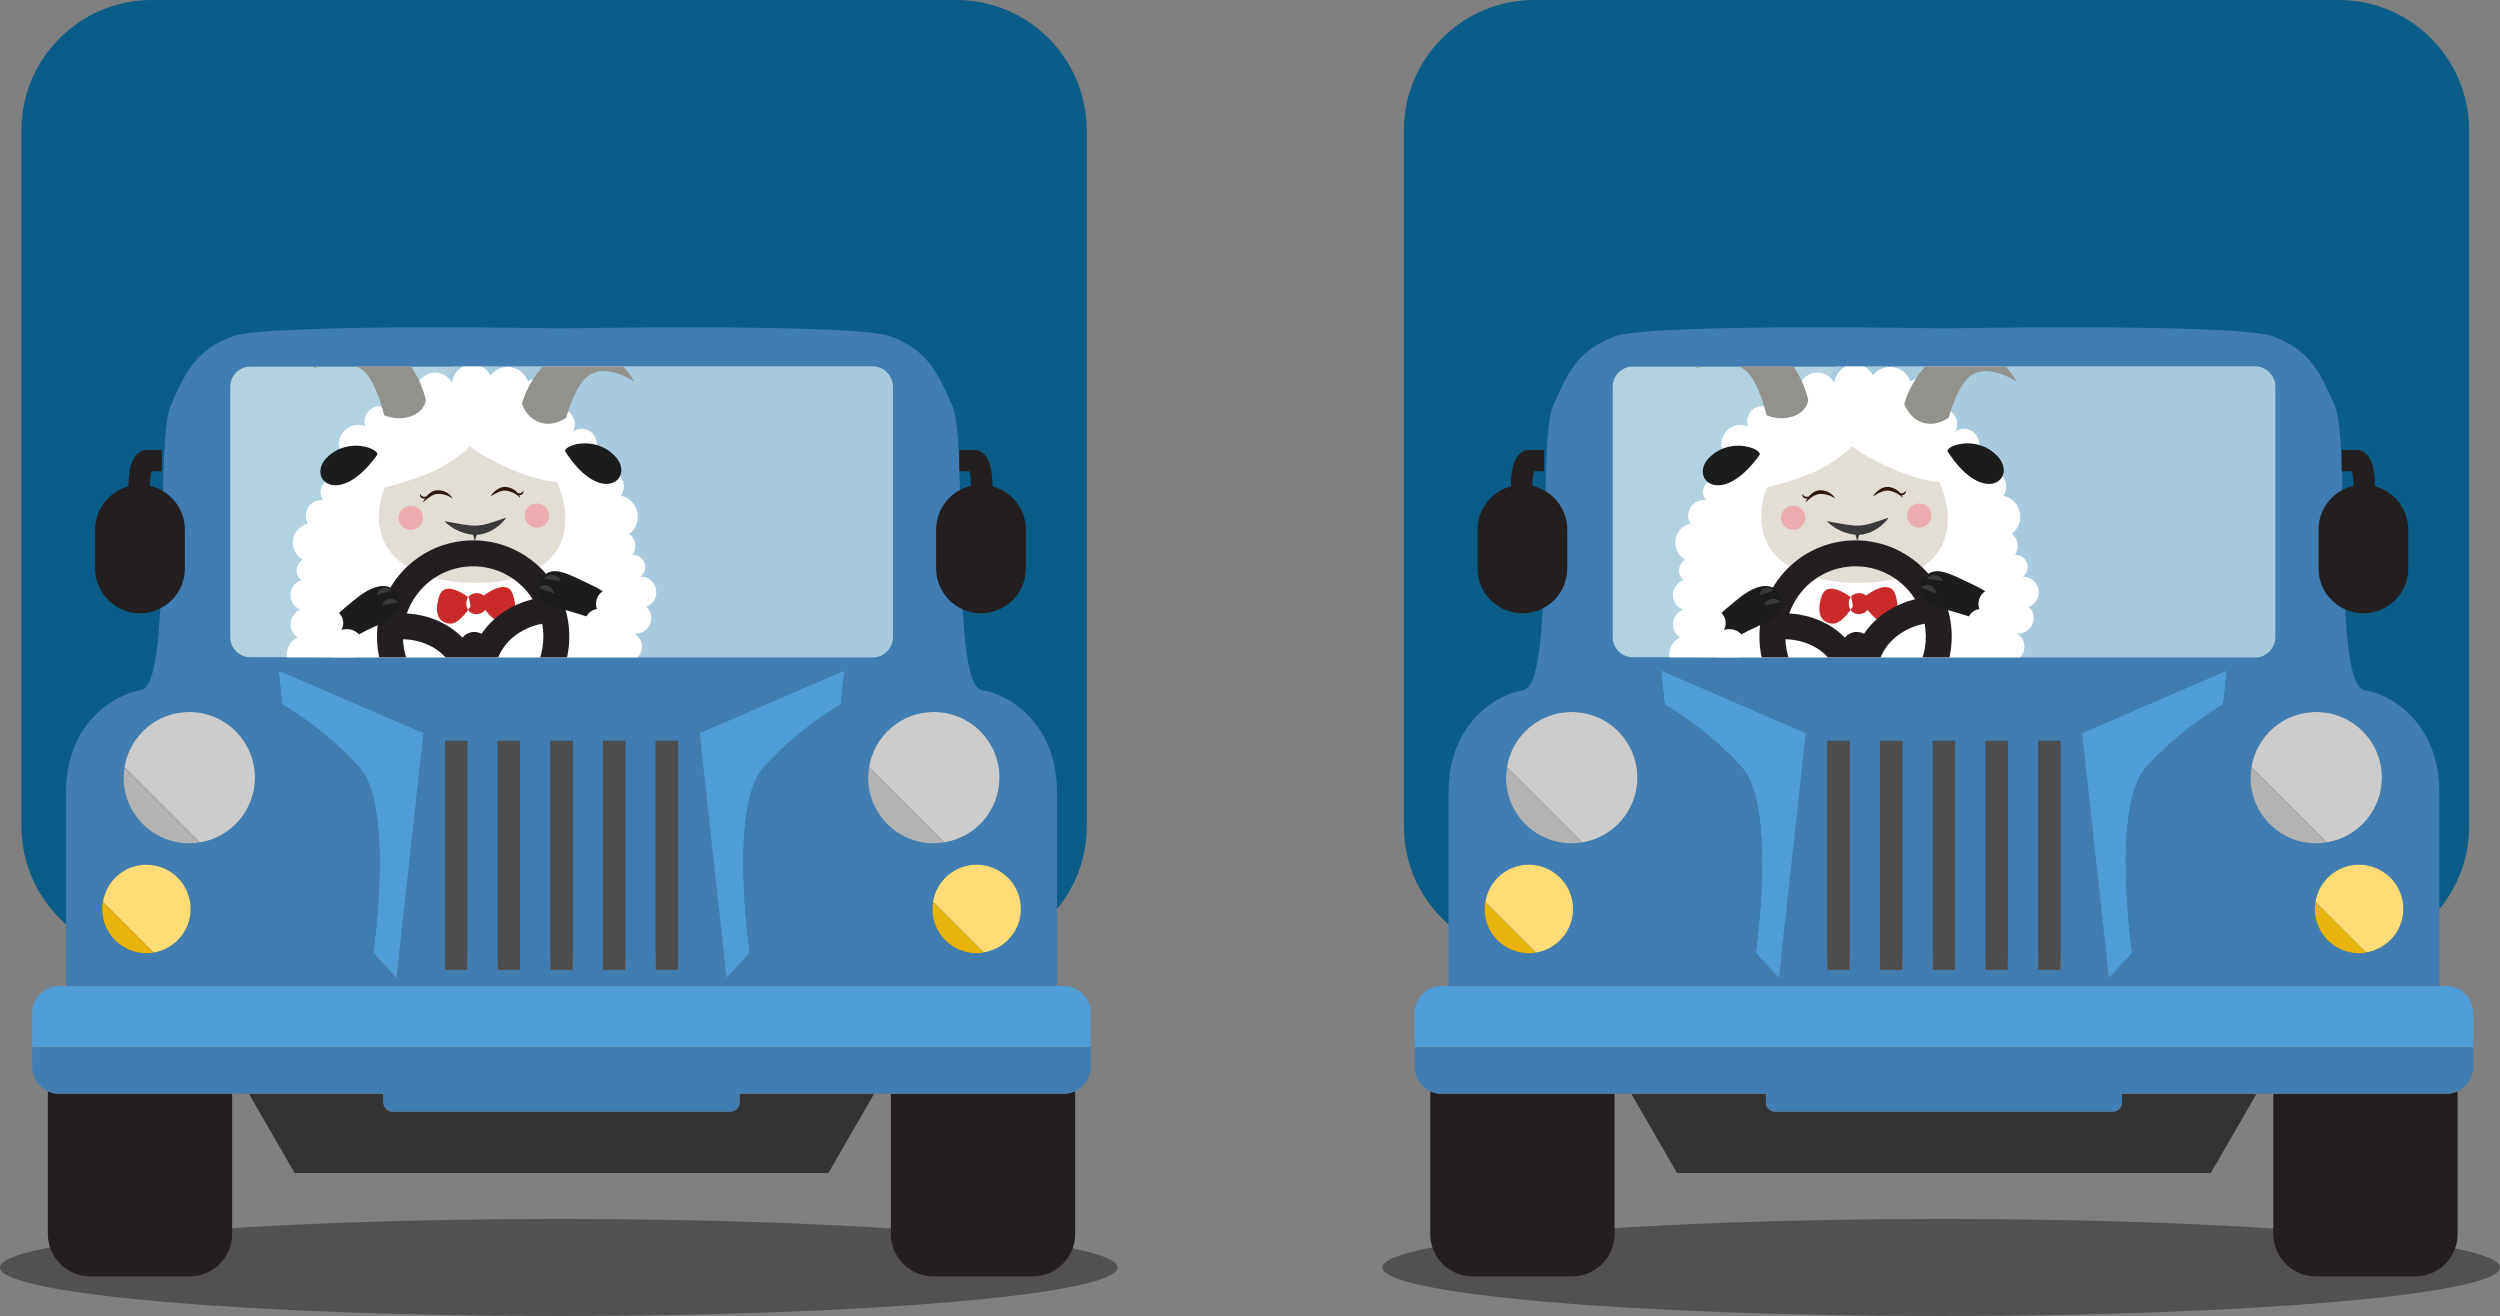 <svg xmlns="http://www.w3.org/2000/svg" xmlns:xlink="http://www.w3.org/1999/xlink" width="951.229" height="500.726" viewBox="0 0 951.229 500.726"><rect x="0" y="0" width="951.229" height="500.726" fill="#808080" stroke="none"/><path fill="#0A5D87" d="M413.496 314.34c0 27.41-22.223 49.63-49.633 49.63H57.793c-27.412 0-49.632-22.22-49.632-49.63V49.63C8.163 22.222 30.38 0 57.793 0h306.07c27.41 0 49.633 22.22 49.633 49.632V314.34z"/><path fill="#427DB2" d="M402.153 301.312c0-20.45-11.387-32.324-22.275-36.872-2.134-.898-4.262-1.532-6.268-1.867-1.81-.3-3.185-2.604-4.25-6.285-6.152-21.237-1.752-89.612-6.963-101.775-6.12-14.267-10.193-21.403-23.446-26.502-13.14-5.054-123.486-3.087-125.298-3.058-1.812-.03-112.162-1.996-125.303 3.06-13.254 5.098-17.333 12.234-23.45 26.5-5.212 12.164-.81 80.54-6.956 101.776-1.07 3.682-2.446 5.985-4.256 6.285-2.007.335-4.13.97-6.272 1.867-10.882 4.548-22.27 16.42-22.27 36.872v73.895h377.007v-73.895zm-314.56-154.16c0-4.25 3.447-7.7 7.693-7.7h236.73c4.25 0 7.695 3.45 7.695 7.7v95.26c0 4.248-3.445 7.7-7.695 7.7H95.285c-4.245 0-7.693-3.452-7.693-7.7v-95.26zm-29.2 215.306h-.006c-.422.067-.85.13-1.283.166-.463.04-.93.068-1.408.068-9.3 0-16.843-7.537-16.843-16.84 0-.482.024-.955.073-1.425.04-.426.095-.854.164-1.276l.057.058c1.278-8.03 8.158-14.2 16.55-14.2 9.303 0 16.842 7.54 16.842 16.845 0 8.378-6.13 15.314-14.148 16.605m17.62-41.91H76c-.628.102-1.263.193-1.906.245-.69.065-1.382.104-2.09.104-13.804 0-24.997-11.19-24.997-24.995 0-.714.04-1.414.11-2.108.06-.64.14-1.274.24-1.897l.007.007c1.92-11.9 12.2-21 24.64-21 13.81 0 25.002 11.19 25.002 25 0 12.432-9.1 22.728-20.994 24.643m243.91-52.534s-15.63 8.836-29.222 23.783c-13.59 14.95-5.437 70.682-5.437 70.682l-9.852 8.05v1.463h1.017-125.385v-1.565l-.172 1.566-8.834-9.512s8.15-55.732-5.436-70.682c-13.592-14.947-29.224-23.783-29.224-23.783l-1.36-12.914 55.05 23.785-.006.04h105.18l-.002-.04 55.047-23.786-1.362 12.913zm31.38 52.534h-.01c-11.9-1.915-20.997-12.21-20.997-24.645 0-13.81 11.193-25 25.003-25 12.434 0 22.72 9.102 24.637 21l.007-.006c.098.623.183 1.26.242 1.897.07.694.108 1.395.108 2.108 0 13.806-11.193 24.996-24.994 24.996-.71 0-1.4-.04-2.092-.104-.643-.05-1.277-.143-1.905-.245m20.304 42.145c-.475 0-.94-.028-1.405-.068-.435-.044-.86-.1-1.285-.166h-.008c-8.017-1.29-14.148-8.227-14.148-16.605 0-9.304 7.54-16.845 16.844-16.845 8.392 0 15.275 6.17 16.55 14.2l.056-.057c.07.423.122.852.165 1.277.047.47.075.942.075 1.425 0 9.303-7.543 16.84-16.846 16.84"/><path fill="#427DB2" d="M161.06 271.006l-10.02 99.418v1.566h125.387L266.24 271.006H161.06zm16.736 98.027H169.3v-87.158h8.496v87.158zm20.054 0h-8.495v-87.158h8.495v87.158zm20.047 0h-8.495v-87.158h8.495v87.158zm20.05 0h-8.495v-87.158h8.496v87.158zm11.553-87.158h8.498v87.158H249.5v-87.158z"/><g opacity=".5"><defs><path id="a" d="M0 463.805h425.224v36.92H0z"/></defs><clipPath id="b"><use xlink:href="#a" overflow="visible"/></clipPath><path clip-path="url(#b)" fill="#231F20" d="M425.224 482.265c0 10.193-95.19 18.46-212.61 18.46C95.19 500.726 0 492.46 0 482.266c0-10.194 95.19-18.46 212.615-18.46 117.418 0 212.61 8.265 212.61 18.46"/></g><path fill="#231F20" d="M18.206 415.188v54.318c0 8.92 7.233 16.15 16.153 16.15h37.81c8.92 0 16.154-7.23 16.154-16.15v-53.343H22.502c-1.537 0-2.982-.366-4.296-.975"/><path fill="#231F20" d="M338.974 416.163v53.343c0 8.92 7.236 16.15 16.158 16.15h37.81c8.922 0 16.152-7.23 16.152-16.15v-54.318c-1.313.61-2.764.976-4.302.976h-65.818z"/><path fill="#333" d="M281.39 419.515c0 1.905-1.545 3.448-3.444 3.448H149.352c-1.898 0-3.443-1.543-3.443-3.448v-3.352H94.693l17.417 30.156h203.086l17.406-30.157h-51.21v3.352z"/><path fill="#ccc" d="M72.005 270.903c-12.44 0-22.722 9.1-24.642 21L76.01 320.55c11.895-1.917 20.995-12.214 20.995-24.647 0-13.81-11.192-25-25-25"/><path fill="#B3B3B3" d="M47.358 291.896c-.102.623-.182 1.26-.242 1.896-.07.695-.11 1.396-.11 2.11 0 13.804 11.194 24.994 25 24.994.706 0 1.397-.04 2.088-.104.642-.052 1.277-.144 1.905-.245h.01l-28.647-28.645-.005-.006z"/><path fill="#FFDC78" d="M55.695 329.008c-8.39 0-15.27 6.17-16.55 14.2l19.246 19.25c8.02-1.29 14.148-8.227 14.148-16.605 0-9.304-7.538-16.845-16.843-16.845"/><path fill="#E8B30C" d="M39.09 343.15c-.07.423-.124.852-.164 1.277-.05.47-.073.942-.073 1.425 0 9.303 7.542 16.84 16.842 16.84.48 0 .946-.028 1.408-.068.433-.036.862-.1 1.283-.166h.006l-19.245-19.25-.057-.057z"/><path fill="#4E9DD8" d="M161.066 278.885L106.014 255.1l1.36 12.913s15.633 8.836 29.225 23.783c13.587 14.95 5.435 70.682 5.435 70.682l8.834 9.513.17-1.565 10.02-91.498.006-.042z"/><path fill="#ccc" d="M380.29 295.902c0-13.81-11.192-25.002-25-25.002-12.438 0-22.73 9.104-24.648 21l28.642 28.64c11.904-1.91 21.006-12.203 21.006-24.638"/><path fill="#B3B3B3" d="M355.29 320.9c.714 0 1.414-.038 2.11-.11.637-.056 1.272-.14 1.896-.245l-.012-.006-28.642-28.64v.003c-.1.63-.193 1.263-.244 1.91-.066.687-.104 1.38-.104 2.09 0 13.802 11.19 24.997 24.996 24.997"/><path fill="#FFDC78" d="M388.445 345.853c0-9.308-7.542-16.847-16.844-16.847-8.378 0-15.316 6.13-16.604 14.147l19.25 19.245c8.03-1.274 14.2-8.16 14.2-16.545"/><path fill="#E8B30C" d="M374.3 362.454l-.054-.056-19.25-19.245v.007c-.07.426-.122.85-.167 1.283-.04.466-.07.935-.07 1.408 0 9.305 7.54 16.842 16.842 16.842.48 0 .954-.025 1.423-.072.426-.044.856-.095 1.276-.166"/><path fill="#4E9DD8" d="M266.24 278.926l10.187 93.064 1.36-1.463 7.476-8.05s-8.15-55.732 5.437-70.682c13.593-14.947 29.224-23.783 29.224-23.783l1.36-12.914-55.047 23.786.003.042zM404.792 375.206H22.502c-5.648 0-10.236 4.584-10.236 10.233v13.056H415.03V385.44c0-5.65-4.586-10.234-10.238-10.234"/><path fill="#427DB2" d="M12.266 398.496v7.427c0 4.116 2.443 7.636 5.94 9.265 1.314.61 2.76.976 4.297.976h123.405v3.352c0 1.905 1.545 3.448 3.444 3.448h128.593c1.9 0 3.446-1.543 3.446-3.448v-3.352h123.402c1.538 0 2.99-.366 4.302-.976 3.497-1.63 5.936-5.148 5.936-9.265v-7.427H12.266z"/><path fill="#4D4D4D" d="M169.3 281.875h8.496v87.158H169.3zM189.355 281.875h8.495v87.158h-8.495zM209.402 281.875h8.495v87.158h-8.495zM229.453 281.875h8.496v87.158h-8.497zM249.5 281.875h8.498v87.158H249.5z"/><path fill="#B3D2E0" d="M95.285 250.112h236.73c4.25 0 7.695-3.452 7.695-7.7v-95.26c0-4.25-3.446-7.7-7.696-7.7H95.284c-4.245 0-7.693 3.45-7.693 7.7v95.26c0 4.248 3.45 7.7 7.695 7.7m0 0h236.73c4.25 0 7.695-3.452 7.695-7.7v-95.26c0-4.25-3.446-7.7-7.696-7.7H95.284c-4.245 0-7.693 3.45-7.693 7.7v95.26c0 4.248 3.45 7.7 7.695 7.7"/><path fill="#A7CADE" d="M332.015 139.452H172.36l-52.6 110.66h212.255c4.25 0 7.696-3.452 7.696-7.7v-95.26c0-4.25-3.445-7.7-7.695-7.7"/><defs><path id="c" d="M95.285 139.45c-4.246 0-7.694 3.453-7.694 7.702v95.26c0 4.248 3.45 7.7 7.695 7.7h236.73c4.25 0 7.695-3.452 7.695-7.7v-95.26c0-4.25-3.445-7.7-7.695-7.7H95.285z"/></defs><clipPath id="d"><use xlink:href="#c" overflow="visible"/></clipPath><path clip-path="url(#d)" fill="#fff" d="M249.72 225.354c0-3.258-2.602-5.897-5.814-5.897-.088 0-.174.008-.262.012 1.135-.844 1.875-2.2 1.875-3.733 0-2.556-2.046-4.628-4.565-4.628-.1 0-.2.007-.3.015.895-1.293 1.282-2.94.935-4.603-.293-1.402-1.054-2.58-2.082-3.406 2.182-1.68 3.46-4.454 3.13-7.415-.4-3.613-3.077-6.407-6.415-7.082.707-.976 1.128-2.176 1.128-3.48 0-3.258-2.603-5.9-5.815-5.9-1.23 0-2.37.393-3.31 1.055-1.267-2.14-2.608-4.19-4.017-6.15 1.73-1.022 2.896-2.918 2.896-5.096 0-3.258-2.603-5.897-5.815-5.897-1.238 0-2.383.394-3.323 1.062.465-.85.732-1.826.732-2.865 0-3.258-2.605-5.9-5.816-5.9-.987 0-1.915.253-2.73.693 1.085-1.286 1.746-2.952 1.746-4.777 0-4.064-3.25-7.357-7.256-7.357-1.378 0-2.662.396-3.76 1.073-1.19-3.18-4.22-5.44-7.77-5.44-2.616 0-4.95 1.23-6.474 3.144-1.34-2.47-3.93-4.144-6.904-4.144-4.032 0-7.354 3.075-7.818 7.038-1.223-2.314-3.628-3.888-6.395-3.888-4.007 0-7.255 3.294-7.255 7.357 0 1.73.592 3.315 1.575 4.57-3.316 1.596-6.502 3.565-9.534 5.875-.395-2.868-2.816-5.078-5.754-5.078-3.21 0-5.814 2.64-5.814 5.9 0 .65.11 1.275.3 1.86-.87-.375-1.828-.583-2.836-.583-4.006 0-7.254 3.295-7.254 7.358 0 3.596 2.547 6.585 5.91 7.225-1.622 2.418-3.144 4.964-4.554 7.628-.878-.956-2.126-1.557-3.518-1.557-2.657 0-4.81 2.184-4.81 4.88 0 1.2.43 2.3 1.137 3.15-.31-.053-.627-.087-.954-.087-3.21 0-5.815 2.64-5.815 5.897 0 1.133.32 2.188.868 3.087-3.633.76-6.16 4.217-5.733 8.03.277 2.496 1.76 4.557 3.79 5.658-1.427.78-2.398 2.312-2.398 4.075 0 1.535.74 2.892 1.874 3.734-2.434.703-4.216 2.97-4.216 5.666 0 2.574 1.628 4.757 3.894 5.56-2.266.806-3.894 2.99-3.894 5.564 0 2.093 1.078 3.928 2.7 4.974-2.446 1.184-4.14 3.707-4.14 6.638 0 3.92 3.026 7.113 6.836 7.335-.644 1.1-1.02 2.378-1.02 3.75 0 3.668 2.653 6.7 6.118 7.256-1.64 1.04-2.738 2.888-2.738 4.996 0 3.26 2.604 5.9 5.816 5.9.972 0 1.885-.246 2.688-.673 0 .03-.004.06-.004.088 0 2.697 2.154 4.882 4.812 4.882.878 0 1.698-.24 2.406-.66-.793 1.077-1.268 2.403-1.268 3.843 0 3.593 2.92 6.502 6.526 6.502 1.667 0 3.184-.63 4.337-1.654-.413 2.737 1.244 5.38 3.885 6.045 2.263.568 4.554-.488 5.727-2.445-.01.17-.017.34-.017.517 0 4.656 3.723 8.43 8.314 8.43 3.743 0 6.907-2.507 7.948-5.957.448 1.875 1.858 3.43 3.798 3.92 2.4.604 4.827-.62 5.926-2.81.655 2.527 2.918 4.396 5.617 4.396 2.584 0 4.772-1.713 5.528-4.077 1.52 2.826 4.618 4.585 7.967 4.2 4.413-.507 7.585-4.547 7.087-9.023 0-.013-.005-.024-.005-.037.992 1.812 2.894 3.038 5.083 3.038 3.212 0 5.814-2.64 5.814-5.898 0-.187-.01-.373-.028-.554.747.352 1.576.553 2.453.553 3.212 0 5.813-2.638 5.813-5.895 0-1.19-.35-2.297-.947-3.224.08-.066.16-.13.238-.197.83.884 2 1.438 3.3 1.438 2.52 0 4.563-2.07 4.563-4.63 0-1.364-.588-2.59-1.516-3.436l.026-.033c1.258.923 2.804 1.472 4.474 1.472 4.214 0 7.63-3.467 7.63-7.74 0-2.734-1.397-5.136-3.506-6.512.852.376 1.808.54 2.798.427 3.01-.346 5.178-3.104 4.837-6.16-.34-3.056-3.06-5.252-6.072-4.905-.01 0-.017.004-.027.005l.048-.23c2.507-.75 4.2-3.235 3.898-5.96-.197-1.766-1.193-3.242-2.577-4.108l.02-.29c.087.003.176.014.265.014 3.212 0 5.815-2.64 5.815-5.9 0-1.692-.708-3.214-1.833-4.29 2.203-.843 3.774-2.994 3.774-5.52m-41.79-67.438c.135-.07.265-.143.392-.22-.083.105-.163.213-.237.324l-.155-.104m-88.707 63.395l-.016-.01.017-.008v.02M154 291.113c.015.007.032.01.047.016-.015.03-.03.06-.043.09-.002-.036-.002-.07-.005-.106m83.86-29.356c-.108-.052-.218-.1-.33-.146.01-.025.02-.05.027-.075.097.078.2.15.302.22"/><path clip-path="url(#d)" fill="#E2DED6" d="M144.163 195.87c-.503 17.172 15.157 25.267 34.75 25.893 19.59.625 35.695-6.46 36.198-23.635.505-17.173-15.04-36.638-34.634-37.262-19.59-.624-35.81 17.83-36.313 35.003"/><path clip-path="url(#d)" fill="#fff" d="M161.512 153.19c0 4.063-3.247 7.358-7.255 7.358-4.005 0-7.253-3.295-7.253-7.357 0-4.063 3.248-7.357 7.253-7.357 4.008 0 7.255 3.294 7.255 7.358"/><path clip-path="url(#d)" fill="#3A3A3A" d="M169.118 198.34l.295.04c.19.032.473.065.82.125.348.06.768.13 1.25.21.47.086 1.004.184 1.584.288.574.106 1.192.22 1.84.332.644.113 1.32.225 2.008.326.69.102 1.396.193 2.098.254.174.013.352.03.528.045l.522.015.52.022.512-.012h.349c-.032 0 .077-.008-.066.004h.01l.017-.005.148-.014.586-.05.288-.025.234-.037.47-.066c.15-.01.33-.065.497-.097l.508-.09c.337-.08.67-.168 1.003-.24.334-.09.66-.18.98-.27.323-.096.64-.19.948-.284.618-.194 1.21-.387 1.76-.572 1.118-.385 2.054-.707 2.707-.93l.788-.266c.185-.06.284-.094.284-.094s-.218.366-.677.936c-.46.564-1.17 1.33-2.133 2.123-.482.397-1.028.798-1.633 1.19-.3.198-.627.372-.955.564-.33.193-.69.348-1.048.527-.364.165-.747.31-1.133.458-.404.13-.788.267-1.23.37l-.677.148-.342.072-.294.037-.584.07-.148.016-.11.01h-.125l-.336.01-.67.005c-.22-.007-.438-.033-.655-.05-.217-.016-.436-.03-.647-.06-.21-.038-.42-.07-.63-.105-.42-.057-.82-.16-1.216-.263-.4-.09-.78-.214-1.155-.34-.746-.24-1.44-.532-2.083-.834-.644-.3-1.23-.623-1.758-.942-1.058-.638-1.874-1.272-2.422-1.75-.275-.235-.476-.446-.617-.58-.138-.138-.207-.22-.207-.22"/><path clip-path="url(#d)" fill="#3A3A3A" d="M182.387 200.71l-1.756 5.142-1.34-5.27z"/><path clip-path="url(#d)" fill="#212120" d="M174.283 206.515l.162.047c.103.034.26.07.448.133.382.11.916.27 1.54.44.31.082.645.167.994.25.35.08.715.155 1.088.222.374.06.756.112 1.138.145.38.028.775.048 1.136.026.222-.008.45-.01.615-.037.178-.02.36-.026.56-.06.39-.052.78-.113 1.16-.19.192-.032.377-.076.565-.113.184-.036.364-.078.543-.12.356-.076.696-.16 1.013-.236l1.57-.368c.19-.05.352-.076.457-.102.107-.024.165-.035.165-.035s-.034.048-.103.137c-.07.083-.17.216-.313.36-.28.303-.708.707-1.277 1.113-.284.204-.602.412-.955.606-.352.2-.734.387-1.15.545-.205.088-.42.158-.642.226-.11.035-.22.07-.333.102l-.346.08c-.44.113-1.045.176-1.44.19-.52.017-1.008-.02-1.49-.107-.478-.08-.935-.214-1.358-.37-.426-.158-.817-.35-1.174-.546-.177-.107-.346-.21-.507-.312-.155-.112-.306-.213-.45-.32-.28-.218-.522-.43-.728-.63-.206-.198-.37-.39-.505-.547-.264-.316-.384-.525-.384-.525"/><path clip-path="url(#d)" fill="#E2DED6" d="M135.736 178.128c0 3.258-2.604 5.897-5.815 5.897s-5.815-2.64-5.815-5.897 2.605-5.897 5.816-5.897 5.816 2.642 5.816 5.898M230.284 177.11c0 2.558-2.043 4.63-4.562 4.63-2.52 0-4.564-2.072-4.564-4.63 0-2.555 2.043-4.627 4.564-4.627 2.52 0 4.562 2.072 4.562 4.628"/><path clip-path="url(#d)" fill="#CB2A2B" d="M178.427 227.403s-9.198-7.344-11.354-.44c-2.156 6.908.217 9.964 4.02 10.328 3.8.367 7.944-6.63 7.944-6.63l-.61-3.257zM183.835 226.762s9.188-7.356 11.353-.455c2.164 6.905-.204 9.964-4.007 10.334-3.8.372-7.95-6.62-7.95-6.62l.605-3.258zM185.187 229.205c.256 2.19-.876 4.127-3.4 4.432-2.52.303-4.068-1.312-4.324-3.5-.255-2.192.877-4.128 3.4-4.432 2.52-.305 4.07 1.31 4.324 3.5"/><path clip-path="url(#d)" fill="#2F160C" d="M160.956 191.14s.015-.053.052-.15c.04-.094.09-.238.174-.41.162-.346.424-.83.813-1.366.196-.266.427-.543.69-.822.136-.135.276-.274.427-.413.156-.132.316-.266.486-.395.348-.25.733-.488 1.16-.67.43-.18.9-.318 1.39-.36l.37-.024.045-.002.01-.002.038.002h.02l.08.005.156.008c.214.012.4.015.642.055.466.055.89.16 1.295.288.81.263 1.51.668 2.028 1.093.264.213.482.432.66.637.185.197.32.395.426.556.214.323.286.534.286.534s-.17-.138-.478-.34c-.155-.1-.345-.212-.563-.333-.106-.06-.225-.122-.35-.18-.125-.063-.255-.122-.394-.18-.273-.122-.577-.234-.897-.333-.323-.102-.666-.185-1.02-.253-.357-.066-.733-.11-1.088-.136-.17-.026-.397-.013-.6-.023l-.157-.005-.078-.002h-.025.025-.008l-.035.004-.26.023c-.344.02-.69.12-1.03.232-.17.052-.336.14-.504.204-.164.074-.322.17-.484.246-.16.093-.313.184-.464.275-.15.1-.296.197-.44.29-.28.2-.545.396-.788.587-.485.38-.883.727-1.164.97l-.444.392M186.662 188.862s.023-.05.077-.136c.054-.087.13-.22.243-.372.22-.314.56-.742 1.036-1.2.24-.227.515-.458.822-.686.16-.11.32-.22.49-.33.18-.1.358-.203.55-.3.385-.185.806-.35 1.26-.452.454-.1.94-.152 1.43-.106l.365.04.046.008h.012l.036.008.02.005.077.02.153.035c.21.05.392.086.62.17.45.136.852.315 1.227.514.753.402 1.367.927 1.805 1.44.222.254.4.51.54.74.146.23.244.45.322.625.153.358.188.58.188.58s-.143-.168-.412-.42c-.135-.127-.302-.273-.496-.43-.094-.08-.2-.163-.314-.242-.11-.082-.23-.167-.356-.247-.248-.17-.527-.332-.825-.49-.3-.156-.624-.3-.96-.43-.34-.128-.702-.24-1.05-.328-.16-.054-.386-.083-.585-.13l-.152-.033-.078-.016-.02-.005h-.002c.05.01.01 0 .02.004l-.007-.002-.032-.002-.26-.023c-.344-.043-.7-.008-1.055.04-.178.023-.355.08-.533.112-.176.043-.347.11-.52.154l-.503.187c-.166.07-.326.14-.483.208-.31.144-.606.29-.878.435-.545.287-.995.556-1.315.747-.32.195-.505.305-.505.305"/><path clip-path="url(#d)" fill="#ECADB0" d="M160.956 197.012c0 2.54-2.084 4.6-4.655 4.6-2.57 0-4.655-2.06-4.655-4.6 0-2.54 2.084-4.6 4.656-4.6 2.572 0 4.656 2.06 4.656 4.6M208.93 196.166c0 2.54-2.085 4.6-4.658 4.6-2.57 0-4.654-2.06-4.654-4.6 0-2.54 2.084-4.6 4.654-4.6 2.573 0 4.657 2.06 4.657 4.6"/><path clip-path="url(#d)" fill="#1B1C1C" d="M143.468 173.15c1.457-2.04-10.437-7.266-18.86.723-8.42 7.986 4.08 19.95 18.86-.723M215.137 171.89c-1.365-2.106 10.756-6.766 18.804 1.61 8.05 8.375-4.986 19.738-18.803-1.61"/><path clip-path="url(#d)" fill="#93918B" d="M146.15 157.988s4.69 2.272 10.016.468c5.56-1.883 5.862-6.233 5.862-6.233s-3.633-17.963-18.098-22.18c-14.467-4.22-24.68 10.105-24.68 10.105s12.002-4.79 18.956.85c4.985 4.043 7.943 16.99 7.943 16.99M215.473 158.902s-4.67 3.663-9.993 1.86c-5.562-1.883-6.895-7.283-6.895-7.283s4.665-16.914 19.13-21.133c14.468-4.22 23.65 12.902 23.65 12.902s-10.97-7.59-17.925-1.948c-4.985 4.043-7.967 15.6-7.967 15.6"/><path clip-path="url(#d)" fill="#2F160C" d="M162.742 188.807s-.016.062-.075.165c-.03.046-.066.112-.12.17-.056.055-.114.133-.2.185-.08.057-.167.132-.274.172-.106.046-.217.103-.342.122-.12.024-.253.063-.383.054-.137-.002-.25.005-.412-.02-.06-.013-.11-.022-.18-.04-.075-.024-.15-.052-.22-.082-.133-.065-.252-.148-.355-.245-.1-.1-.18-.208-.238-.318-.057-.11-.095-.22-.116-.32-.048-.202-.035-.372-.017-.485.02-.114.05-.174.05-.174s.12.24.325.49c.052.06.113.118.172.174.063.055.133.103.204.147.038.017.076.036.11.057.042.014.08.03.12.05.038.007.074.014.11.028.044.012.11.02.166.032.068.014.195.015.287.03.1.02.196.002.293.01.1.01.187-.01.278-.012.09 0 .173-.022.256-.03.32-.06.562-.16.562-.16M196.197 187.497s.24.103.56.16c.084.01.166.032.258.032.09.002.178.02.277.01.098-.007.193.01.293-.01.095-.016.218-.016.287-.03.054-.01.122-.02.168-.032.035-.013.07-.02.108-.03.04-.018.078-.033.12-.047.035-.02.072-.038.11-.056.07-.044.14-.09.2-.147.063-.055.124-.113.175-.175.205-.248.328-.49.328-.49s.03.062.048.175c.018.114.03.283-.015.484-.022.103-.06.21-.117.322-.058.11-.137.218-.237.316-.104.098-.225.182-.356.246-.072.03-.147.06-.223.083-.066.018-.116.027-.176.04-.163.025-.275.017-.413.02-.128.01-.26-.032-.383-.055-.124-.02-.237-.076-.342-.123-.107-.042-.195-.116-.275-.173-.085-.05-.143-.13-.198-.186-.056-.056-.09-.122-.122-.168-.06-.103-.073-.165-.073-.165"/><path clip-path="url(#d)" fill="#fff" d="M178.744 153.954c-7.583.7-23.595 7.21-29.364 20.85-5.77 13.642-4.58 11.072-4.58 11.072s8.91-1.9 18.55-5.902c9.64-4.005 15.44-10.24 15.44-10.24s2.282 2.877 16.228 9.045c10.818 4.78 18.255 4.687 18.255 4.687s-9.05-31.863-34.53-29.513"/><path clip-path="url(#d)" fill="#231F20" d="M176.067 205.816c-20.06 2.186-34.597 20.282-32.412 40.338 2.185 20.056 20.28 34.596 40.337 32.412 20.056-2.186 34.596-20.28 32.41-40.337-2.183-20.057-20.278-34.6-40.335-32.414m-22.603 39.27c-.067-.623-.106-1.242-.128-1.863 2.124.047 6.002.423 9.94 2.304 7.57 3.62 12.026 11.14 13.25 22.37.03.277.09.54.165.807-11.99-1.516-21.86-11.09-23.226-23.618m26.38-4.6c-1.586.174-2.95.973-3.876 2.12-2.913-2.927-6.054-4.898-8.924-6.206-4.643-2.125-9.136-2.807-12.248-2.99 3.295-9.427 11.768-16.63 22.34-17.78 10.5-1.147 20.263 3.99 25.536 12.38-2.984.727-7.858 2.36-12.516 5.866-2.35 1.774-4.803 4.145-6.916 7.283-1-.547-2.175-.805-3.397-.673m7.826 27.31c.044-.364.048-.738.01-1.116-1.224-11.228 1.51-19.532 8.124-24.696 4.374-3.417 9.183-4.438 10.495-4.66.122.652.225 1.303.298 1.972 1.418 13.012-6.804 24.884-18.93 28.5"/><path clip-path="url(#d)" fill="#1B1C1C" d="M127.222 242.796c-5.32-5.198 2.497-10.144 7.396-14.354 4.9-4.214 12.494-8.47 16.356-2.603 3.584 5.44-3.937 10.735-8.96 12.835-7.477 3.13-11.176 7.655-14.792 4.12"/><path clip-path="url(#d)" fill="#fff" d="M134.953 250.607c-2.994 2.043-6.95 1.462-8.834-1.3-1.886-2.762-.988-6.657 2.007-8.704 2.994-2.042 6.95-1.458 8.836 1.303 1.885 2.763.984 6.658-2.01 8.7M125.816 242.498c-2.986.362-5.703-1.768-6.066-4.755-.363-2.99 1.764-5.707 4.75-6.068 2.99-.365 5.703 1.765 6.066 4.755.362 2.99-1.764 5.705-4.75 6.068"/><path clip-path="url(#d)" fill="#3A3A3A" d="M145.363 230.092l.05-.11c.032-.06.08-.166.142-.266.065-.106.142-.24.237-.364.092-.13.2-.26.32-.392.242-.257.534-.502.862-.69.08-.052.166-.09.253-.13.085-.046.173-.083.26-.113.18-.074.367-.113.553-.16.188-.028.377-.06.57-.06.19-.01.38.003.568.03.375.05.74.16 1.06.307.162.076.313.154.447.237.134.08.257.174.357.244.097.07.18.15.237.194l.083.078.038.19s-.092.027-.254.07c-.16.038-.392.11-.67.17-.562.122-1.31.288-2.056.454l-2.07.367c-.283.053-.523.075-.688.1l-.26.035-.04-.19zM143.455 226.162s.013-.035.033-.105c.024-.064.05-.178.095-.282.045-.107.097-.248.167-.373.07-.132.145-.282.24-.418.184-.275.418-.542.69-.754.137-.108.282-.206.435-.287.152-.082.313-.148.48-.2.164-.055.334-.09.505-.113.174-.02.346-.03.522-.016.345.018.69.1 1 .216.154.057.304.134.435.2.13.06.254.146.353.207.098.056.186.136.242.173l.086.067.06.187c-.002 0-.322.133-.81.313-.246.088-.53.198-.837.3l-.965.322-.973.297c-.31.096-.605.17-.855.242-.503.13-.84.21-.84.21l-.062-.188z"/><path clip-path="url(#d)" fill="#1B1C1C" d="M231.8 233.175c4.313-6.062-3.967-9.195-9.783-12.01-8.15-3.942-13.127-6.168-16.582-.052-4.2 7.435 5.022 9.69 12.348 11.77 7.8 2.214 11.09 4.41 14.018.292"/><path clip-path="url(#d)" fill="#fff" d="M227.453 231.72c2.848-.166 5.292 2.012 5.46 4.862.165 2.85-2.01 5.294-4.86 5.46-2.85.166-5.292-2.01-5.456-4.86-.166-2.85 2.006-5.297 4.856-5.463M236.843 225.41c2.887 2.193 3.588 6.13 1.566 8.793-2.026 2.662-6.004 3.043-8.893.852-2.887-2.193-3.588-6.13-1.562-8.794 2.02-2.662 6-3.04 8.888-.85"/><path clip-path="url(#d)" fill="#3A3A3A" d="M207.183 219.988l.08-.085c.053-.05.13-.136.225-.208.093-.08.21-.182.34-.27.128-.09.272-.182.428-.266.31-.17.666-.31 1.037-.382.093-.024.186-.03.28-.043.096-.015.19-.022.286-.022.19-.01.38.01.57.025.19.036.378.063.56.126.182.05.36.125.53.21.34.166.648.39.906.633.128.12.244.243.346.366.102.118.188.245.258.346.074.092.127.197.164.254l.056.103-.025.194-.262-.017c-.168-.014-.408-.022-.693-.054l-2.09-.227-2.08-.317c-.284-.04-.52-.097-.683-.125-.165-.03-.258-.05-.258-.05l.023-.192zM205.108 223.395s.034-.025.097-.066c.06-.036.155-.104.263-.153.11-.057.244-.13.39-.186.148-.06.307-.114.48-.162.34-.096.714-.15 1.092-.135.095-.003.188.01.282.018.097.01.19.025.28.047.19.03.37.093.55.152.176.076.354.145.515.247.166.09.32.202.468.324.29.238.54.526.735.82.097.147.182.294.253.437.072.137.126.28.173.393.05.108.076.222.1.286l.03.113-.07.183s-.09-.03-.248-.077c-.16-.052-.39-.11-.66-.21-.54-.188-1.26-.438-1.98-.69-.707-.282-1.414-.564-1.945-.78-.268-.1-.48-.208-.634-.273l-.24-.106.068-.182z"/><path fill="#231F20" d="M57.062 184.87c.03-2.17.247-4.31.557-5.554h3.91v-8.152h-5.46c-1.56 0-3.035.645-4.158 1.816-2.52 2.63-3.02 8.058-3.017 12.068-7.298 1.937-12.705 8.535-12.705 16.444v14.78c0 9.428 7.646 17.076 17.075 17.076 9.43 0 17.074-7.648 17.074-17.077v-14.778c0-8.122-5.682-14.888-13.278-16.62M369.46 184.87c-.03-2.17-.248-4.31-.557-5.554h-3.91v-8.152h5.458c1.562 0 3.036.645 4.16 1.816 2.518 2.63 3.018 8.058 3.015 12.068 7.3 1.937 12.706 8.535 12.706 16.444v14.78c0 9.428-7.645 17.076-17.074 17.076-9.43 0-17.074-7.648-17.074-17.077v-14.778c0-8.122 5.682-14.888 13.278-16.62"/><path fill="#0A5D87" d="M939.496 314.34c0 27.41-22.223 49.63-49.634 49.63h-306.07c-27.41 0-49.63-22.22-49.63-49.63V49.63c0-27.41 22.22-49.632 49.63-49.632h306.07c27.41 0 49.634 22.22 49.634 49.632V314.34z"/><path fill="#427DB2" d="M928.153 301.312c0-20.45-11.387-32.324-22.274-36.872-2.136-.898-4.264-1.532-6.27-1.867-1.81-.3-3.185-2.604-4.25-6.285-6.15-21.237-1.75-89.612-6.963-101.775-6.12-14.267-10.193-21.403-23.446-26.502-13.138-5.054-123.485-3.087-125.298-3.058-1.813-.03-112.162-1.996-125.303 3.06-13.254 5.098-17.333 12.234-23.448 26.5-5.213 12.164-.812 80.54-6.958 101.776-1.07 3.682-2.446 5.985-4.256 6.285-2.007.335-4.13.97-6.272 1.867-10.882 4.548-22.27 16.42-22.27 36.872v73.895h377.007v-73.895zm-314.56-154.16c0-4.25 3.446-7.7 7.692-7.7h236.73c4.25 0 7.695 3.45 7.695 7.7v95.26c0 4.248-3.446 7.7-7.696 7.7h-236.73c-4.245 0-7.692-3.452-7.692-7.7v-95.26zm-29.2 215.306h-.006c-.422.067-.85.13-1.283.166-.463.04-.93.068-1.408.068-9.3 0-16.843-7.537-16.843-16.84 0-.482.024-.955.073-1.425.04-.426.095-.854.164-1.276l.057.058c1.277-8.03 8.158-14.2 16.55-14.2 9.304 0 16.843 7.54 16.843 16.845 0 8.378-6.13 15.314-14.148 16.605m17.62-41.91h-.014c-.627.102-1.262.193-1.904.245-.69.065-1.383.104-2.09.104-13.805 0-24.997-11.19-24.997-24.995 0-.714.04-1.414.108-2.108.06-.64.14-1.274.242-1.897l.006.007c1.92-11.9 12.2-21 24.642-21 13.808 0 25 11.19 25 25 0 12.432-9.1 22.728-20.993 24.643m243.912-52.534s-15.63 8.836-29.223 23.783c-13.59 14.95-5.437 70.682-5.437 70.682l-9.852 8.05v1.463h1.017H677.04v-1.565l-.17 1.566-8.835-9.512s8.152-55.732-5.436-70.682c-13.593-14.947-29.226-23.783-29.226-23.783l-1.36-12.914 55.052 23.785-.008.04H792.24l-.003-.04 55.047-23.786-1.36 12.913zm31.377 52.534h-.01c-11.898-1.915-20.995-12.21-20.995-24.645 0-13.81 11.192-25 25.002-25 12.436 0 22.72 9.102 24.638 21l.007-.006c.098.623.184 1.26.242 1.897.07.694.107 1.395.107 2.108 0 13.806-11.19 24.996-24.993 24.996-.71 0-1.4-.04-2.092-.104-.642-.05-1.276-.143-1.904-.245m20.304 42.145c-.475 0-.94-.028-1.404-.068-.435-.044-.86-.1-1.285-.166h-.008c-8.017-1.29-14.147-8.227-14.147-16.605 0-9.304 7.54-16.845 16.845-16.845 8.392 0 15.275 6.17 16.55 14.2l.056-.057c.072.423.123.852.167 1.277.047.47.074.942.074 1.425 0 9.303-7.544 16.84-16.846 16.84"/><path fill="#427DB2" d="M687.06 271.006l-10.02 99.418v1.566H802.43L792.24 271.006H687.06zm16.736 98.027H695.3v-87.158h8.496v87.158zm20.054 0h-8.493v-87.158h8.493v87.158zm20.047 0h-8.495v-87.158h8.495v87.158zm20.05 0h-8.494v-87.158h8.495v87.158zm11.553-87.158h8.498v87.158H775.5v-87.158z"/><g opacity=".5"><defs><path id="e" d="M526 463.805h425.23v36.92H526z"/></defs><clipPath id="f"><use xlink:href="#e" overflow="visible"/></clipPath><path clip-path="url(#f)" fill="#231F20" d="M951.225 482.265c0 10.193-95.19 18.46-212.61 18.46-117.425 0-212.614-8.267-212.614-18.46 0-10.194 95.19-18.46 212.616-18.46 117.417 0 212.61 8.265 212.61 18.46"/></g><path fill="#231F20" d="M544.205 415.188v54.318c0 8.92 7.233 16.15 16.153 16.15h37.813c8.92 0 16.154-7.23 16.154-16.15v-53.343h-65.82c-1.54 0-2.984-.366-4.3-.975"/><path fill="#231F20" d="M864.975 416.163v53.343c0 8.92 7.235 16.15 16.157 16.15h37.81c8.923 0 16.152-7.23 16.152-16.15v-54.318c-1.313.61-2.764.976-4.3.976h-65.82z"/><path fill="#333" d="M807.39 419.515c0 1.905-1.545 3.448-3.444 3.448H675.352c-1.898 0-3.443-1.543-3.443-3.448v-3.352h-51.216l17.417 30.156h203.086l17.406-30.157h-51.21v3.352z"/><path fill="#ccc" d="M598.005 270.903c-12.44 0-22.722 9.1-24.642 21l28.648 28.646c11.895-1.917 20.995-12.214 20.995-24.647 0-13.81-11.192-25-25-25"/><path fill="#B3B3B3" d="M573.357 291.896c-.102.623-.182 1.26-.242 1.896-.068.695-.108 1.396-.108 2.11 0 13.804 11.192 24.994 24.998 24.994.706 0 1.398-.04 2.09-.104.642-.052 1.276-.144 1.903-.245h.014l-28.648-28.645-.007-.006z"/><path fill="#FFDC78" d="M581.695 329.008c-8.39 0-15.27 6.17-16.55 14.2l19.246 19.25c8.02-1.29 14.148-8.227 14.148-16.605 0-9.304-7.538-16.845-16.843-16.845"/><path fill="#E8B30C" d="M565.09 343.15c-.07.423-.123.852-.164 1.277-.05.47-.073.942-.073 1.425 0 9.303 7.542 16.84 16.843 16.84.48 0 .945-.028 1.408-.068.433-.036.86-.1 1.283-.166h.005l-19.245-19.25-.057-.057z"/><path fill="#4E9DD8" d="M687.066 278.885L632.013 255.1l1.36 12.913s15.634 8.836 29.226 23.783c13.587 14.95 5.435 70.682 5.435 70.682l8.834 9.513.17-1.565 10.02-91.498.006-.042z"/><path fill="#ccc" d="M906.29 295.902c0-13.81-11.192-25.002-25-25.002-12.44 0-22.73 9.104-24.648 21l28.642 28.64c11.905-1.91 21.005-12.203 21.005-24.638"/><path fill="#B3B3B3" d="M881.29 320.9c.714 0 1.414-.038 2.108-.11.64-.056 1.273-.14 1.898-.245l-.014-.006-28.642-28.64v.003c-.1.63-.192 1.263-.243 1.91-.066.687-.104 1.38-.104 2.09.002 13.802 11.19 24.997 24.997 24.997"/><path fill="#FFDC78" d="M914.445 345.853c0-9.308-7.54-16.847-16.844-16.847-8.378 0-15.315 6.13-16.604 14.147l19.25 19.245c8.03-1.274 14.2-8.16 14.2-16.545"/><path fill="#E8B30C" d="M900.3 362.454l-.054-.056-19.25-19.245v.007c-.07.426-.123.85-.168 1.283-.04.466-.07.935-.07 1.408 0 9.305 7.54 16.842 16.844 16.842.48 0 .954-.025 1.424-.072.425-.044.855-.095 1.275-.166"/><path fill="#4E9DD8" d="M792.24 278.926l10.188 93.064 1.36-1.463 7.476-8.05s-8.152-55.732 5.438-70.682c13.592-14.947 29.223-23.783 29.223-23.783l1.36-12.914-55.047 23.786.002.042zM930.793 375.206H548.502c-5.65 0-10.237 4.584-10.237 10.233v13.056H941.03V385.44c0-5.65-4.585-10.234-10.237-10.234"/><path fill="#427DB2" d="M538.266 398.496v7.427c0 4.116 2.443 7.636 5.94 9.265 1.313.61 2.76.976 4.297.976h123.405v3.352c0 1.905 1.545 3.448 3.443 3.448h128.595c1.9 0 3.445-1.543 3.445-3.448v-3.352h123.402c1.537 0 2.988-.366 4.3-.976 3.5-1.63 5.938-5.148 5.938-9.265v-7.427H538.266z"/><path fill="#4D4D4D" d="M695.3 281.875h8.496v87.158H695.3zM715.355 281.875h8.493v87.158h-8.493zM735.402 281.875h8.495v87.158h-8.495zM755.453 281.875h8.495v87.158h-8.495zM775.5 281.875h8.498v87.158H775.5z"/><path fill="#B3D2E0" d="M621.285 250.112h236.73c4.25 0 7.696-3.452 7.696-7.7v-95.26c0-4.25-3.446-7.7-7.696-7.7h-236.73c-4.245 0-7.692 3.45-7.692 7.7v95.26c0 4.248 3.447 7.7 7.693 7.7m0 0h236.73c4.25 0 7.696-3.452 7.696-7.7v-95.26c0-4.25-3.446-7.7-7.696-7.7h-236.73c-4.245 0-7.692 3.45-7.692 7.7v95.26c0 4.248 3.447 7.7 7.693 7.7"/><path fill="#A7CADE" d="M858.015 139.452H698.36l-52.602 110.66h212.256c4.25 0 7.696-3.452 7.696-7.7v-95.26c0-4.25-3.445-7.7-7.695-7.7"/><defs><path id="g" d="M621.285 139.45c-4.246 0-7.693 3.453-7.693 7.702v95.26c0 4.248 3.447 7.7 7.693 7.7h236.73c4.248 0 7.695-3.452 7.695-7.7v-95.26c0-4.25-3.447-7.7-7.696-7.7h-236.73z"/></defs><clipPath id="h"><use xlink:href="#g" overflow="visible"/></clipPath><path clip-path="url(#h)" fill="#fff" d="M775.72 225.354c0-3.258-2.602-5.897-5.813-5.897-.09 0-.175.008-.262.012 1.134-.844 1.874-2.2 1.874-3.733 0-2.556-2.045-4.628-4.564-4.628-.1 0-.2.007-.3.015.895-1.293 1.28-2.94.935-4.603-.292-1.402-1.053-2.58-2.08-3.406 2.18-1.68 3.46-4.454 3.13-7.415-.4-3.613-3.078-6.407-6.416-7.082.707-.976 1.128-2.176 1.128-3.48 0-3.258-2.604-5.9-5.815-5.9-1.23 0-2.37.393-3.31 1.055-1.27-2.14-2.608-4.19-4.018-6.15 1.728-1.022 2.895-2.918 2.895-5.096 0-3.258-2.603-5.897-5.814-5.897-1.236 0-2.38.394-3.32 1.062.464-.85.73-1.826.73-2.865 0-3.258-2.603-5.9-5.814-5.9-.987 0-1.915.253-2.73.693 1.085-1.286 1.746-2.952 1.746-4.777 0-4.064-3.25-7.357-7.255-7.357-1.38 0-2.663.396-3.76 1.073-1.19-3.18-4.22-5.44-7.77-5.44-2.616 0-4.95 1.23-6.474 3.144-1.34-2.47-3.93-4.144-6.904-4.144-4.034 0-7.356 3.075-7.82 7.038-1.222-2.314-3.628-3.888-6.395-3.888-4.007 0-7.255 3.294-7.255 7.357 0 1.73.592 3.315 1.576 4.57-3.317 1.596-6.504 3.565-9.535 5.875-.394-2.868-2.813-5.078-5.75-5.078-3.212 0-5.815 2.64-5.815 5.9 0 .65.108 1.275.3 1.86-.87-.375-1.827-.583-2.836-.583-4.008 0-7.255 3.295-7.255 7.358 0 3.596 2.546 6.585 5.91 7.225-1.622 2.418-3.145 4.964-4.554 7.628-.878-.956-2.126-1.557-3.518-1.557-2.657 0-4.81 2.184-4.81 4.88 0 1.2.428 2.3 1.137 3.15-.312-.053-.628-.087-.955-.087-3.212 0-5.815 2.64-5.815 5.897 0 1.133.32 2.188.867 3.087-3.632.76-6.158 4.217-5.732 8.03.277 2.496 1.76 4.557 3.79 5.658-1.427.78-2.397 2.312-2.397 4.075 0 1.535.74 2.892 1.873 3.734-2.43.703-4.213 2.97-4.213 5.666 0 2.574 1.628 4.757 3.894 5.56-2.265.806-3.893 2.99-3.893 5.564 0 2.093 1.077 3.928 2.698 4.974-2.444 1.184-4.14 3.707-4.14 6.638 0 3.92 3.027 7.113 6.837 7.335-.645 1.1-1.02 2.378-1.02 3.75 0 3.668 2.652 6.7 6.117 7.256-1.642 1.04-2.74 2.888-2.74 4.996 0 3.26 2.605 5.9 5.817 5.9.973 0 1.886-.246 2.688-.673 0 .03-.003.06-.003.088 0 2.697 2.153 4.882 4.812 4.882.88 0 1.698-.24 2.406-.66-.793 1.077-1.268 2.403-1.268 3.843 0 3.593 2.92 6.502 6.525 6.502 1.667 0 3.184-.63 4.338-1.654-.414 2.737 1.244 5.38 3.885 6.045 2.262.568 4.554-.488 5.727-2.445-.01.17-.017.34-.017.517 0 4.656 3.724 8.43 8.313 8.43 3.744 0 6.907-2.507 7.948-5.957.45 1.875 1.858 3.43 3.8 3.92 2.4.604 4.825-.62 5.925-2.81.654 2.527 2.918 4.396 5.617 4.396 2.584 0 4.77-1.713 5.527-4.077 1.52 2.826 4.616 4.585 7.966 4.2 4.412-.507 7.586-4.547 7.086-9.023 0-.013-.004-.024-.004-.037.992 1.812 2.895 3.038 5.083 3.038 3.213 0 5.814-2.64 5.814-5.898 0-.187-.01-.373-.027-.554.746.352 1.576.553 2.453.553 3.213 0 5.814-2.638 5.814-5.895 0-1.19-.352-2.297-.947-3.224.078-.066.158-.13.238-.197.83.884 2 1.438 3.3 1.438 2.52 0 4.562-2.07 4.562-4.63 0-1.364-.59-2.59-1.517-3.436l.025-.033c1.258.923 2.804 1.472 4.475 1.472 4.213 0 7.63-3.467 7.63-7.74 0-2.734-1.397-5.136-3.507-6.512.853.376 1.81.54 2.8.427 3.01-.346 5.177-3.104 4.835-6.16-.34-3.056-3.06-5.252-6.07-4.905-.01 0-.017.004-.027.005l.048-.23c2.508-.75 4.2-3.235 3.898-5.96-.197-1.766-1.193-3.242-2.577-4.108l.02-.29c.088.003.177.014.266.014 3.213 0 5.815-2.64 5.815-5.9 0-1.692-.707-3.214-1.832-4.29 2.202-.843 3.773-2.994 3.773-5.52m-41.79-67.438c.135-.07.265-.143.393-.22-.083.105-.164.213-.238.324l-.155-.104m-88.707 63.395l-.016-.01.018-.008c-.002.005-.002.01-.002.02m34.78 69.802c.015.007.03.01.046.016l-.042.09-.006-.106m83.86-29.356c-.108-.052-.22-.1-.33-.146.01-.025.02-.05.026-.075.1.078.202.15.303.22"/><path clip-path="url(#h)" fill="#E2DED6" d="M670.163 195.87c-.503 17.172 15.157 25.267 34.75 25.893 19.59.625 35.695-6.46 36.198-23.635.505-17.173-15.042-36.638-34.634-37.262-19.59-.624-35.81 17.83-36.313 35.003"/><path clip-path="url(#h)" fill="#fff" d="M687.512 153.19c0 4.063-3.247 7.358-7.255 7.358-4.005 0-7.253-3.295-7.253-7.357 0-4.063 3.248-7.357 7.253-7.357 4.008 0 7.255 3.294 7.255 7.358"/><path clip-path="url(#h)" fill="#3A3A3A" d="M695.118 198.34l.296.04c.188.032.473.065.82.125s.767.13 1.25.21c.47.086 1.002.184 1.583.288.573.106 1.192.22 1.84.332.644.113 1.32.225 2.01.326.688.102 1.395.193 2.096.254.175.013.353.03.528.045l.522.015.52.022.512-.012h.349c-.03 0 .077-.008-.066.004h.01l.018-.005.148-.014.585-.05.288-.025.234-.037.47-.066c.15-.01.33-.065.497-.097l.508-.09c.337-.08.67-.168 1.004-.24.332-.09.66-.18.98-.27.32-.096.638-.19.946-.284.617-.194 1.21-.387 1.758-.572 1.12-.385 2.056-.707 2.71-.93l.787-.266c.186-.06.284-.094.284-.094s-.22.366-.677.936c-.46.564-1.17 1.33-2.134 2.123-.48.397-1.028.798-1.632 1.19-.3.198-.628.372-.956.564-.33.193-.69.348-1.048.527-.364.165-.747.31-1.133.458-.403.13-.788.267-1.23.37l-.677.148-.342.072-.295.037-.585.07-.148.016-.11.01h-.124l-.337.01-.67.005c-.22-.007-.438-.033-.654-.05-.218-.016-.437-.03-.647-.06-.21-.038-.42-.07-.63-.105-.42-.057-.82-.16-1.216-.263-.4-.09-.78-.214-1.155-.34-.746-.24-1.44-.532-2.082-.834-.645-.3-1.232-.623-1.76-.942-1.057-.638-1.873-1.272-2.422-1.75-.273-.235-.474-.446-.616-.58-.136-.138-.206-.22-.206-.22"/><path clip-path="url(#h)" fill="#3A3A3A" d="M708.387 200.71l-1.756 5.142-1.34-5.27z"/><path clip-path="url(#h)" fill="#212120" d="M700.283 206.515l.162.047c.103.034.26.07.447.133.382.11.916.27 1.538.44.312.082.647.167.995.25.352.08.715.155 1.088.222.374.06.758.112 1.14.145.38.028.774.048 1.136.026.222-.008.45-.01.614-.037.18-.02.36-.026.562-.06.39-.052.778-.113 1.16-.19.19-.032.376-.076.563-.113.184-.036.362-.078.542-.12.356-.076.696-.16 1.014-.236.65-.152 1.19-.28 1.57-.368.19-.05.352-.076.457-.102.105-.024.164-.035.164-.035s-.034.048-.103.137c-.072.083-.17.216-.313.36-.278.303-.707.707-1.276 1.113-.283.204-.602.412-.954.606-.353.2-.735.387-1.15.545-.206.088-.42.158-.642.226-.11.035-.222.07-.334.102l-.346.08c-.44.113-1.043.176-1.438.19-.52.017-1.008-.02-1.49-.107-.478-.08-.935-.214-1.358-.37-.426-.158-.816-.35-1.174-.546-.177-.107-.346-.21-.506-.312-.156-.112-.31-.213-.45-.32-.28-.218-.523-.43-.73-.63-.206-.198-.37-.39-.505-.547-.265-.316-.384-.525-.384-.525"/><path clip-path="url(#h)" fill="#E2DED6" d="M661.736 178.128c0 3.258-2.604 5.897-5.814 5.897-3.212 0-5.816-2.64-5.816-5.897s2.604-5.897 5.816-5.897c3.21 0 5.814 2.642 5.814 5.898M756.284 177.11c0 2.558-2.044 4.63-4.562 4.63-2.52 0-4.564-2.072-4.564-4.63 0-2.555 2.043-4.627 4.564-4.627 2.518 0 4.562 2.072 4.562 4.628"/><path clip-path="url(#h)" fill="#CB2A2B" d="M704.428 227.403s-9.198-7.344-11.354-.44c-2.156 6.908.216 9.964 4.02 10.328 3.8.367 7.943-6.63 7.943-6.63l-.61-3.257zM709.836 226.762s9.188-7.356 11.353-.455c2.163 6.905-.205 9.964-4.008 10.334-3.803.372-7.95-6.62-7.95-6.62l.604-3.258zM711.188 229.205c.256 2.19-.877 4.127-3.4 4.432-2.52.303-4.068-1.312-4.324-3.5-.255-2.192.877-4.128 3.4-4.432 2.52-.305 4.068 1.31 4.324 3.5"/><path clip-path="url(#h)" fill="#2F160C" d="M686.956 191.14s.015-.053.052-.15c.04-.094.09-.238.174-.41.162-.346.425-.83.813-1.366.196-.266.427-.543.69-.822.136-.135.275-.274.427-.413.155-.132.315-.266.485-.395.35-.25.733-.488 1.162-.67.43-.18.897-.318 1.388-.36l.37-.024.045-.002.01-.002.038.002h.02l.08.005.156.008c.214.012.4.015.642.055.466.055.892.16 1.295.288.812.263 1.51.668 2.028 1.093.264.213.482.432.66.637.185.197.32.395.426.556.214.323.286.534.286.534s-.17-.138-.478-.34c-.155-.1-.346-.212-.563-.333-.106-.06-.226-.122-.352-.18-.124-.063-.254-.122-.393-.18-.273-.122-.577-.234-.896-.333-.323-.102-.667-.185-1.02-.253-.358-.066-.734-.11-1.09-.136-.168-.026-.395-.013-.6-.023l-.156-.005-.078-.002h-.025.025-.01l-.032.004-.26.023c-.345.02-.69.12-1.03.232-.17.052-.336.14-.504.204-.166.074-.324.17-.486.246-.158.093-.313.184-.464.275l-.438.29c-.28.2-.547.396-.79.587-.485.38-.882.727-1.163.97l-.444.392M712.662 188.862s.022-.05.077-.136c.054-.087.13-.22.242-.372.22-.314.563-.742 1.037-1.2.24-.227.515-.458.82-.686.16-.11.32-.22.493-.33.178-.1.356-.203.548-.3.386-.185.807-.35 1.26-.452.455-.1.94-.152 1.43-.106l.367.04.045.008h.013l.036.008.02.005.077.02.152.035c.208.05.392.086.62.17.45.136.852.315 1.227.514.754.402 1.367.927 1.805 1.44.223.254.4.51.54.74.146.23.245.45.322.625.153.358.188.58.188.58s-.144-.168-.412-.42c-.136-.127-.304-.273-.496-.43-.094-.08-.2-.163-.314-.242-.11-.082-.23-.167-.355-.247-.248-.17-.527-.332-.826-.49-.3-.156-.622-.3-.96-.43-.34-.128-.7-.24-1.048-.328-.16-.054-.39-.083-.587-.13l-.15-.033-.078-.016-.02-.005h-.004c.05.01.01 0 .02.004l-.007-.002-.032-.002-.26-.023c-.344-.043-.7-.008-1.056.04-.177.023-.354.08-.53.112-.177.043-.35.11-.522.154l-.503.187c-.166.07-.327.14-.482.208-.31.144-.606.29-.878.435-.545.287-.996.556-1.314.747l-.506.305"/><path clip-path="url(#h)" fill="#ECADB0" d="M686.956 197.012c0 2.54-2.084 4.6-4.655 4.6-2.57 0-4.655-2.06-4.655-4.6 0-2.54 2.084-4.6 4.656-4.6 2.572 0 4.656 2.06 4.656 4.6M734.93 196.166c0 2.54-2.086 4.6-4.658 4.6-2.57 0-4.655-2.06-4.655-4.6 0-2.54 2.084-4.6 4.655-4.6 2.572 0 4.657 2.06 4.657 4.6"/><path clip-path="url(#h)" fill="#1B1C1C" d="M669.47 173.15c1.456-2.04-10.44-7.266-18.86.723-8.422 7.986 4.078 19.95 18.86-.723M741.137 171.89c-1.365-2.106 10.756-6.766 18.804 1.61 8.048 8.375-4.986 19.738-18.803-1.61"/><path clip-path="url(#h)" fill="#93918B" d="M672.15 157.988s4.69 2.272 10.016.468c5.562-1.883 5.862-6.233 5.862-6.233s-3.633-17.963-18.1-22.18c-14.466-4.22-24.68 10.105-24.68 10.105s12.003-4.79 18.957.85c4.986 4.043 7.944 16.99 7.944 16.99M741.473 158.902s-4.67 3.663-9.993 1.86c-5.562-1.883-6.896-7.283-6.896-7.283s4.666-16.914 19.132-21.133c14.467-4.22 23.647 12.902 23.647 12.902s-10.97-7.59-17.924-1.948c-4.985 4.043-7.967 15.6-7.967 15.6"/><path clip-path="url(#h)" fill="#2F160C" d="M688.742 188.807s-.016.062-.075.165c-.03.046-.065.112-.12.17-.057.055-.113.133-.2.185-.078.057-.167.132-.273.172-.106.046-.218.103-.342.122-.122.024-.254.063-.384.054-.138-.002-.25.005-.412-.02-.06-.013-.11-.022-.18-.04-.076-.024-.15-.052-.22-.082-.134-.065-.253-.148-.356-.245-.1-.1-.18-.208-.237-.318s-.095-.22-.116-.32c-.048-.202-.035-.372-.017-.485.02-.114.05-.174.05-.174s.122.24.326.49c.05.06.112.118.172.174.063.055.133.103.203.147.038.017.077.036.11.057.042.014.08.03.12.05.038.007.074.014.108.028.045.012.113.02.168.032.067.014.195.015.287.03.102.02.195.002.293.01.1.01.187-.01.277-.012.092 0 .174-.022.256-.03.32-.06.562-.16.562-.16M722.197 187.497s.24.103.56.16c.083.01.165.032.26.032.09.002.176.02.274.01.1-.007.194.01.295-.01.095-.016.218-.016.286-.03.056-.01.124-.02.17-.032.034-.013.07-.02.107-.03.04-.018.078-.033.12-.047.035-.02.072-.038.11-.056.07-.044.14-.09.2-.147.063-.055.124-.113.175-.175.204-.248.328-.49.328-.49s.027.062.046.175c.02.114.03.283-.014.484-.023.103-.06.21-.117.322-.06.11-.138.218-.238.316-.102.098-.223.182-.354.246-.072.03-.148.06-.224.083-.067.018-.118.027-.178.04-.164.025-.275.017-.413.02-.13.01-.262-.032-.385-.055-.124-.02-.238-.076-.342-.123-.107-.042-.195-.116-.275-.173-.085-.05-.143-.13-.197-.186-.056-.056-.09-.122-.122-.168-.057-.103-.07-.165-.07-.165"/><path clip-path="url(#h)" fill="#fff" d="M704.744 153.954c-7.583.7-23.595 7.21-29.363 20.85-5.77 13.642-4.58 11.072-4.58 11.072s8.91-1.9 18.55-5.902c9.64-4.005 15.44-10.24 15.44-10.24s2.282 2.877 16.23 9.045c10.816 4.78 18.254 4.687 18.254 4.687s-9.05-31.863-34.53-29.513"/><path clip-path="url(#h)" fill="#231F20" d="M702.067 205.816c-20.06 2.186-34.597 20.282-32.41 40.338 2.184 20.056 20.278 34.596 40.335 32.412 20.057-2.186 34.597-20.28 32.41-40.337-2.183-20.057-20.28-34.6-40.335-32.414m-22.602 39.27c-.068-.623-.106-1.242-.128-1.863 2.123.047 6.002.423 9.94 2.304 7.568 3.62 12.025 11.14 13.248 22.37.03.277.09.54.166.807-11.99-1.516-21.86-11.09-23.225-23.618m26.38-4.6c-1.586.174-2.95.973-3.876 2.12-2.915-2.927-6.056-4.898-8.925-6.206-4.644-2.125-9.137-2.807-12.248-2.99 3.295-9.427 11.768-16.63 22.34-17.78 10.5-1.147 20.262 3.99 25.536 12.38-2.983.727-7.858 2.36-12.517 5.866-2.352 1.774-4.803 4.145-6.916 7.283-1-.547-2.176-.805-3.396-.673m7.826 27.31c.045-.364.05-.738.01-1.116-1.224-11.228 1.512-19.532 8.125-24.696 4.374-3.417 9.183-4.438 10.495-4.66.122.652.226 1.303.3 1.972 1.416 13.012-6.806 24.884-18.93 28.5"/><path clip-path="url(#h)" fill="#1B1C1C" d="M653.222 242.796c-5.32-5.198 2.497-10.144 7.396-14.354 4.9-4.214 12.494-8.47 16.357-2.603 3.584 5.44-3.938 10.735-8.96 12.835-7.478 3.13-11.177 7.655-14.793 4.12"/><path clip-path="url(#h)" fill="#fff" d="M660.953 250.607c-2.994 2.043-6.95 1.462-8.834-1.3-1.886-2.762-.988-6.657 2.007-8.704 2.994-2.042 6.95-1.458 8.836 1.303 1.885 2.763.984 6.658-2.01 8.7M651.816 242.498c-2.986.362-5.703-1.768-6.066-4.755-.363-2.99 1.765-5.707 4.752-6.068 2.988-.365 5.7 1.765 6.064 4.755.363 2.99-1.763 5.705-4.75 6.068"/><path clip-path="url(#h)" fill="#3A3A3A" d="M671.363 230.092l.05-.11c.03-.06.08-.166.142-.266.065-.106.143-.24.237-.364.093-.13.2-.26.32-.392.24-.257.534-.502.862-.69.08-.052.166-.09.252-.13.085-.046.173-.083.262-.113.18-.074.365-.113.55-.16.19-.028.378-.06.57-.06.19-.01.382.003.57.03.374.05.74.16 1.06.307.16.076.312.154.447.237.133.08.256.174.355.244.098.07.182.15.237.194.056.05.085.078.085.078l.037.19s-.094.027-.255.07c-.162.038-.393.11-.672.17-.56.122-1.31.288-2.055.454l-2.07.367c-.283.053-.523.075-.688.1l-.26.035-.037-.19zM669.455 226.162s.013-.035.033-.105c.023-.064.05-.178.095-.282.046-.107.097-.248.167-.373.068-.132.145-.282.24-.418.184-.275.418-.542.69-.754.137-.108.28-.206.435-.287.15-.082.313-.148.48-.2.164-.055.334-.09.505-.113.174-.02.347-.03.522-.016.345.018.688.1 1 .216.153.057.304.134.435.2.13.06.254.146.354.207.1.056.187.136.243.173l.086.067.058.187s-.32.133-.81.313c-.245.088-.528.198-.836.3l-.966.322-.974.297c-.31.096-.604.17-.854.242-.504.13-.842.21-.842.21l-.06-.188z"/><path clip-path="url(#h)" fill="#1B1C1C" d="M757.8 233.175c4.313-6.062-3.968-9.195-9.783-12.01-8.15-3.942-13.127-6.168-16.58-.052-4.203 7.435 5.02 9.69 12.347 11.77 7.798 2.214 11.09 4.41 14.017.292"/><path clip-path="url(#h)" fill="#fff" d="M753.453 231.72c2.848-.166 5.293 2.012 5.46 4.862.165 2.85-2.01 5.294-4.86 5.46-2.85.166-5.292-2.01-5.455-4.86-.166-2.85 2.006-5.297 4.855-5.463M762.844 225.41c2.887 2.193 3.588 6.13 1.564 8.793s-6.002 3.043-8.89.852c-2.888-2.193-3.59-6.13-1.564-8.794 2.02-2.662 6.002-3.04 8.89-.85"/><path clip-path="url(#h)" fill="#3A3A3A" d="M733.183 219.988l.08-.085c.053-.05.13-.136.225-.208.094-.08.21-.182.34-.27.128-.09.272-.182.43-.266.31-.17.665-.31 1.036-.382.092-.024.186-.03.28-.043.096-.015.19-.022.286-.022.19-.01.38.01.57.025.19.036.38.063.56.126.183.05.36.125.53.21.34.166.648.39.906.633.127.12.244.243.346.366.103.118.188.245.258.346.074.092.127.197.164.254l.057.103-.024.194-.262-.017c-.168-.014-.408-.022-.693-.054l-2.09-.227-2.08-.317c-.283-.04-.518-.097-.682-.125-.165-.03-.26-.05-.26-.05l.025-.192zM731.108 223.395s.034-.025.097-.066c.06-.036.156-.104.264-.153.108-.057.242-.13.39-.186.146-.06.306-.114.478-.162.34-.096.716-.15 1.094-.135.095-.003.188.01.28.018.098.01.19.025.283.047.188.03.368.093.55.152.175.076.353.145.514.247.165.09.32.202.467.324.29.238.54.526.734.82.1.147.185.294.255.437.072.137.125.28.173.393.05.108.076.222.1.286l.03.113-.068.183s-.09-.03-.25-.077c-.16-.052-.39-.11-.66-.21-.54-.188-1.26-.438-1.98-.69-.706-.282-1.414-.564-1.945-.78-.268-.1-.48-.208-.634-.273l-.24-.106.068-.182z"/><g fill="#231F20"><path d="M583.062 184.87c.03-2.17.247-4.31.557-5.554h3.91v-8.152h-5.46c-1.56 0-3.034.645-4.157 1.816-2.52 2.63-3.02 8.058-3.016 12.068-7.3 1.937-12.706 8.535-12.706 16.444v14.78c0 9.428 7.647 17.076 17.076 17.076 9.43 0 17.074-7.648 17.074-17.077v-14.778c0-8.122-5.682-14.888-13.278-16.62M895.46 184.87c-.03-2.17-.247-4.31-.557-5.554h-3.91v-8.152h5.458c1.562 0 3.036.645 4.16 1.816 2.518 2.63 3.02 8.058 3.015 12.068 7.3 1.937 12.705 8.535 12.705 16.444v14.78c0 9.428-7.646 17.076-17.074 17.076-9.43 0-17.074-7.648-17.074-17.077v-14.778c0-8.122 5.68-14.888 13.278-16.62"/></g></svg>